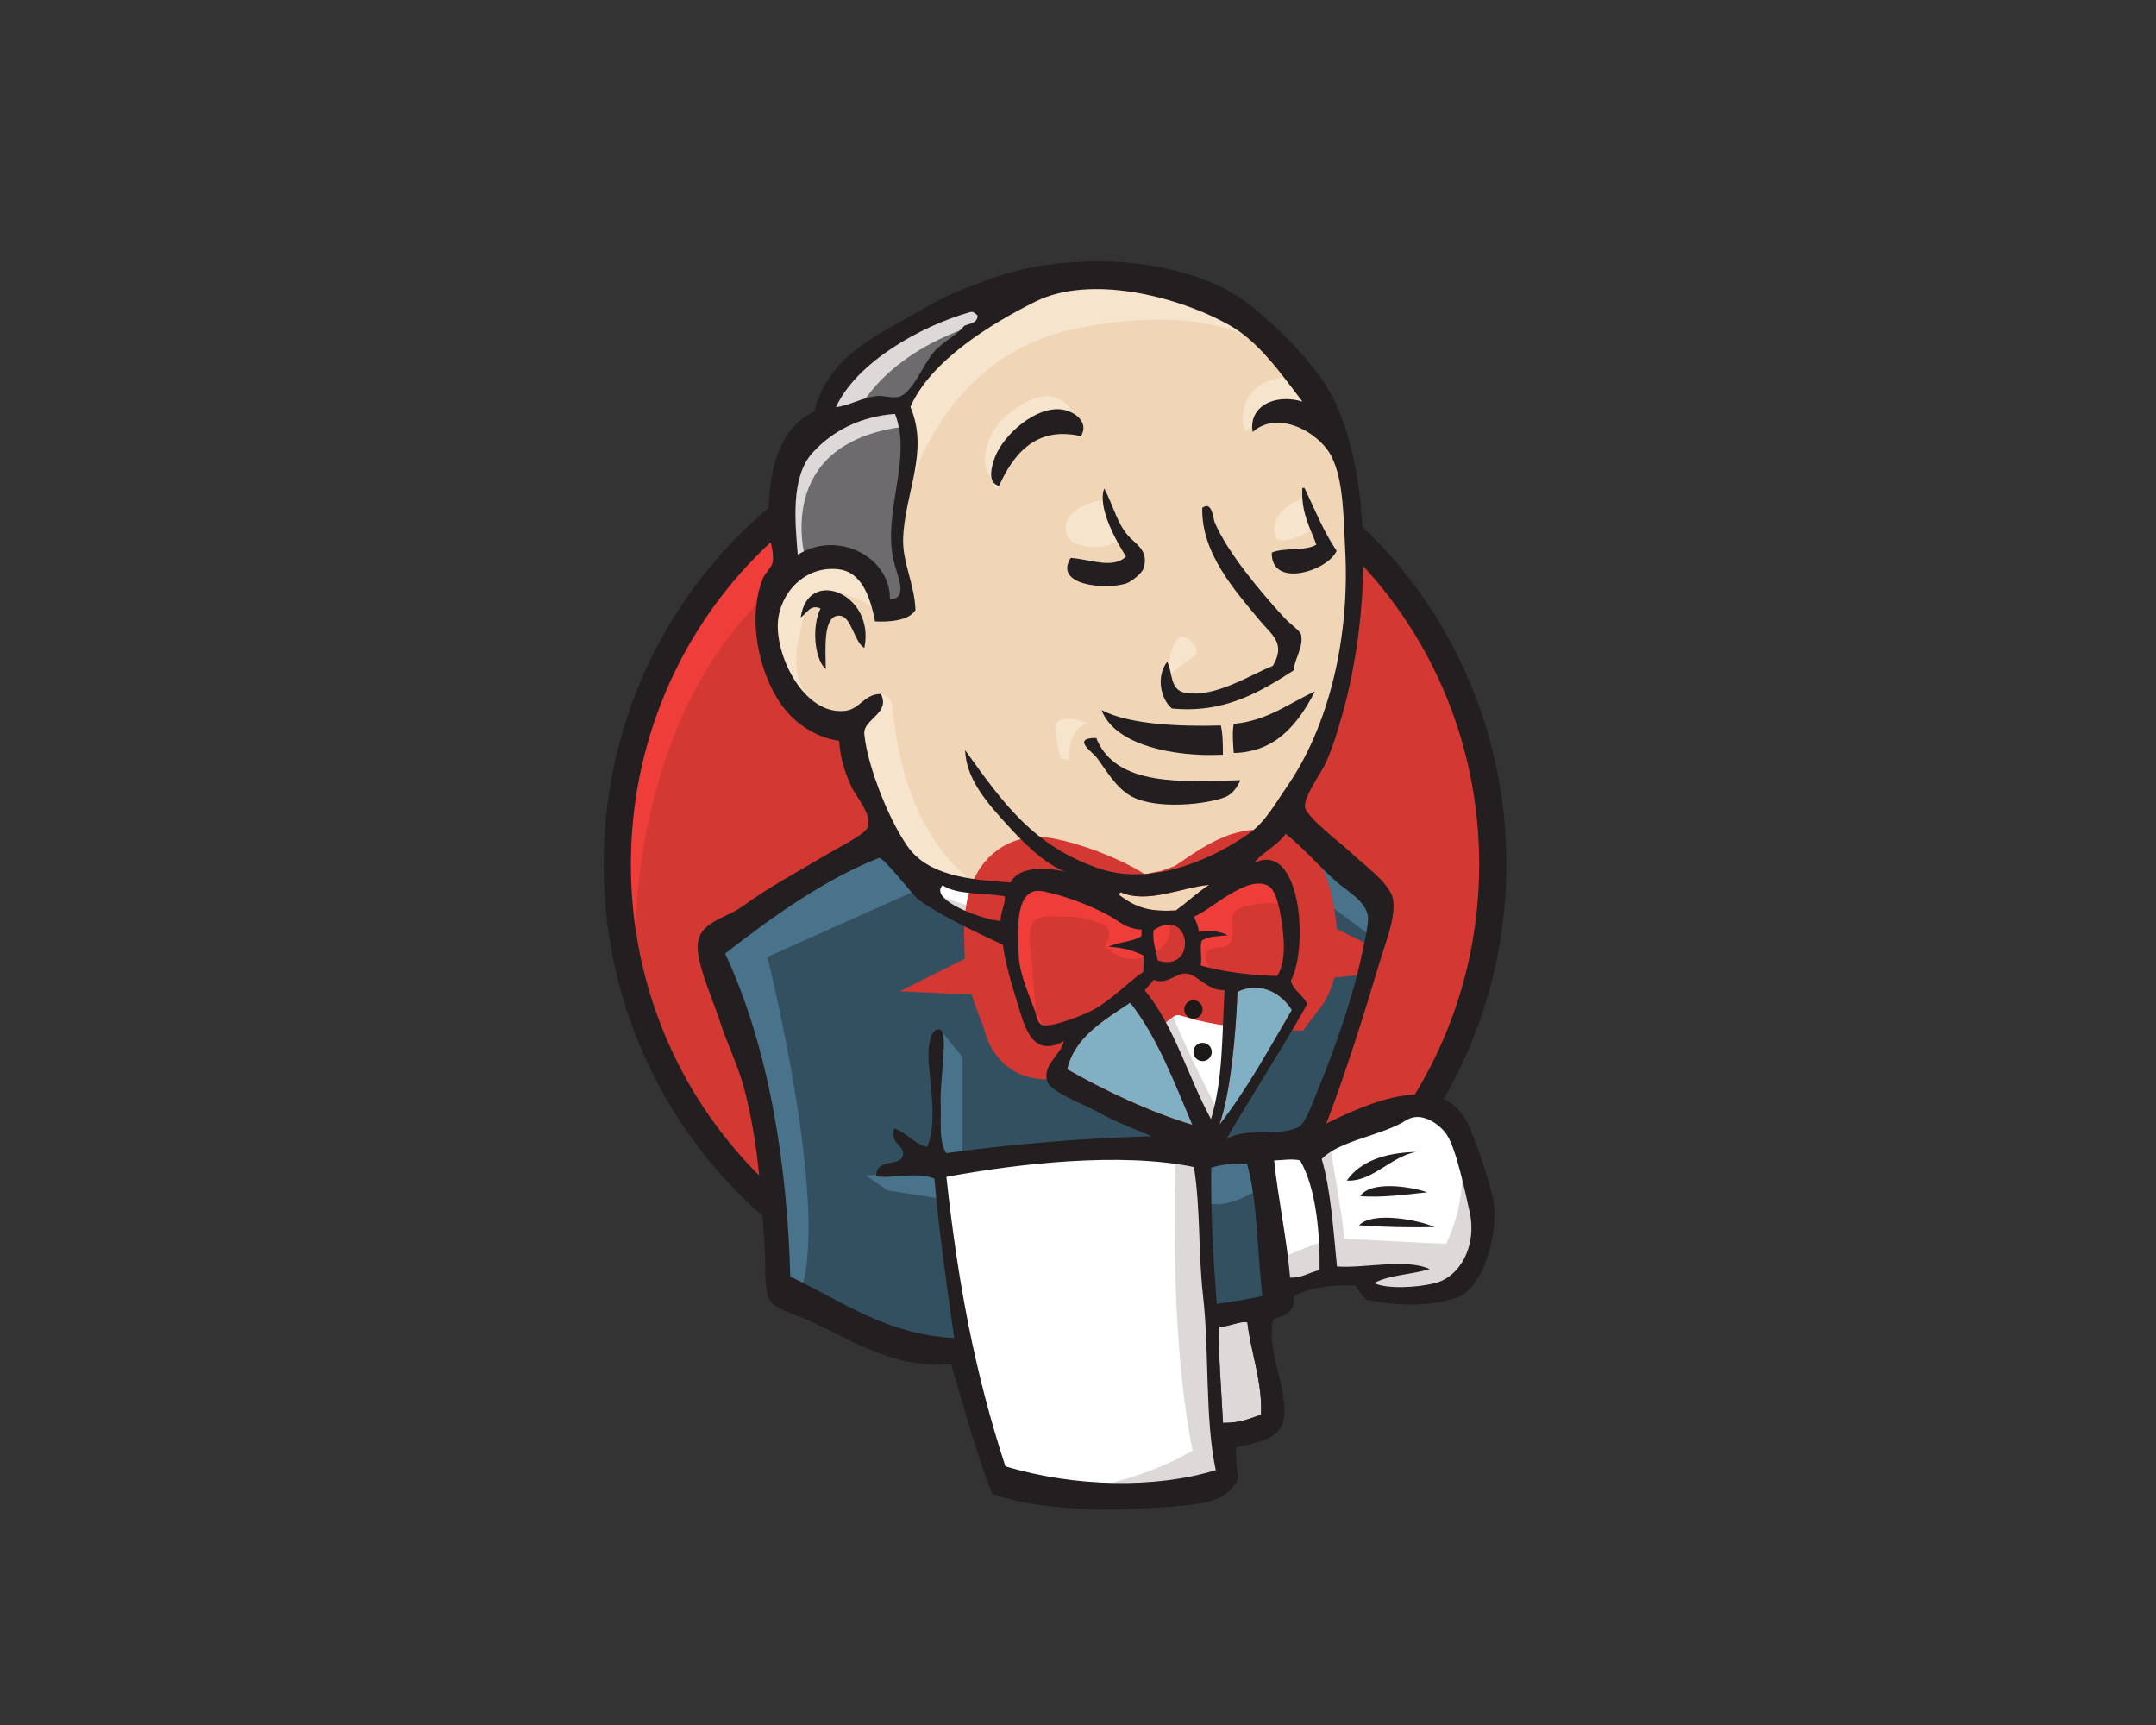 <?xml version="1.0" encoding="UTF-8"?>
<svg width="50px" height="40px" viewBox="0 0 50 40" version="1.1" xmlns="http://www.w3.org/2000/svg" xmlns:xlink="http://www.w3.org/1999/xlink">
    <rect x="0" y="0" width="50" height="40" fill="#333333" stroke="none"/>
    <!-- Generator: Sketch 53.2 (72643) - https://sketchapp.com -->
    <title>Jenkins_logo</title>
    <desc>Created with Sketch.</desc>
    <g id="Jenkins_logo" stroke="none" stroke-width="1" fill="none" fill-rule="evenodd">
        <g transform="translate(14, 6)" id="g10">
            <g transform="translate(10.5, 14.5) scale(-1, 1) rotate(-180) translate(-10.5, -14.5) ">
                <g id="g3393">
                    <path d="M20.619,14.995 C20.619,9.261 16.074,4.613 10.467,4.613 C4.861,4.613 0.315,9.261 0.315,14.995 C0.315,20.729 4.861,25.377 10.467,25.377 C16.074,25.377 20.619,20.729 20.619,14.995" id="path22" fill="#D33833"></path>
                    <path d="M0.729,12.423 C0.729,12.423 -0.006,23.25 9.972,23.559 L9.276,24.719 L3.862,22.902 L2.315,21.123 L0.961,18.533 L0.188,15.517 L0.42,13.506" id="path24" fill="#EF3D3A" fill-rule="nonzero"></path>
                    <path d="M3.514,22.077 C1.733,20.255 0.631,17.739 0.631,14.956 L0.631,14.956 C0.631,12.173 1.733,9.657 3.514,7.835 L3.514,7.835 C5.296,6.014 7.752,4.889 10.467,4.889 L10.467,4.889 C13.182,4.889 15.638,6.014 17.42,7.835 L17.42,7.835 C19.201,9.657 20.304,12.173 20.304,14.956 L20.304,14.956 C20.304,17.739 19.201,20.255 17.42,22.077 L17.42,22.077 C15.638,23.898 13.182,25.023 10.467,25.023 L10.467,25.023 C7.752,25.023 5.296,23.898 3.514,22.077 L3.514,22.077 Z M3.063,7.395 C1.17,9.33 0,12.005 0,14.956 L0,14.956 C0,17.907 1.17,20.582 3.063,22.517 L3.063,22.517 C4.956,24.453 7.576,25.654 10.467,25.653 L10.467,25.653 C13.359,25.654 15.979,24.453 17.871,22.517 L17.871,22.517 C19.764,20.582 20.935,17.907 20.934,14.956 L20.934,14.956 C20.935,12.005 19.764,9.33 17.871,7.395 L17.871,7.395 C15.979,5.459 13.359,4.259 10.467,4.259 L10.467,4.259 C7.576,4.259 4.956,5.459 3.063,7.395 L3.063,7.395 L3.063,7.395 Z" id="path26" fill="#231F20" fill-rule="nonzero"></path>
                    <polyline id="path28" fill="#F0D6B7" points="14.741 14.937 13.194 14.705 11.105 14.473 9.752 14.434 8.437 14.473 7.431 14.782 6.542 15.749 5.846 17.721 5.691 18.146 4.763 18.456 4.221 19.345 3.834 20.621 4.26 21.742 5.265 22.09 6.078 21.704 6.464 20.853 6.928 20.93 7.083 21.124 6.928 22.013 6.89 23.134 7.122 24.681 7.113 25.565 7.818 26.692 9.055 27.581 11.221 28.509 13.619 28.161 15.707 26.653 16.674 25.106 17.293 23.985 17.448 21.201 16.984 18.804 16.133 16.677 15.321 15.556"></polyline>
                    <polyline id="path30" fill="#335061" points="13.426 8.248 7.895 8.016 7.895 7.088 8.359 3.84 8.127 3.569 4.26 4.884 3.989 5.348 3.602 9.717 2.713 12.346 2.52 12.965 5.613 15.092 6.58 15.478 7.431 14.434 8.166 13.777 9.017 13.506 9.404 13.39 9.868 11.38 10.216 10.954 11.105 11.264 10.486 10.065 13.851 8.48 13.426 8.248"></polyline>
                    <polyline id="path32" fill="#6D6B6D" points="4.26 21.742 5.265 22.09 6.078 21.704 6.464 20.853 6.928 20.93 7.044 21.394 6.812 22.284 7.044 24.41 6.851 25.57 7.547 26.382 9.055 27.581 8.63 28.161 6.503 27.117 5.613 26.421 5.111 25.338 4.337 24.294 4.105 23.057 4.26 21.742"></polyline>
                    <path d="M5.846,25.377 C5.846,25.377 6.426,26.808 8.746,27.504 C11.067,28.2 8.862,28.006 8.862,28.006 L6.348,27.04 L5.381,26.073 L4.956,25.3 L5.846,25.377" id="path34" fill="#DCD9D8"></path>
                    <path d="M4.685,22.013 C4.685,22.013 3.873,24.72 6.967,25.106 L6.851,25.57 L4.724,25.068 L4.105,23.057 L4.26,21.742 L4.685,22.013" id="path36" fill="#DCD9D8"></path>
                    <path d="M5.923,18.417 L6.429,18.908 C6.429,18.908 6.658,18.881 6.696,18.61 C6.735,18.34 6.851,15.904 8.514,14.589 C8.666,14.469 7.277,14.782 7.277,14.782 L6.039,16.716" id="path38" fill="#F7E4CD"></path>
                    <path d="M13.039,19.152 C13.039,19.152 13.129,20.324 13.445,20.234 C13.761,20.144 13.761,19.828 13.761,19.828 C13.761,19.828 12.994,19.332 13.039,19.152" id="path40" fill="#F7E4CD"></path>
                    <path d="M16.249,23.444 C16.249,23.444 15.611,23.309 15.553,22.748 C15.494,22.186 16.249,22.632 16.365,22.67" id="path42" fill="#F7E4CD" fill-rule="nonzero"></path>
                    <path d="M11.569,23.405 C11.569,23.405 10.718,23.289 10.718,22.748 C10.718,22.206 11.685,22.245 11.956,22.477" id="path44" fill="#F7E4CD" fill-rule="nonzero"></path>
                    <path d="M6.31,20.892 C6.31,20.892 4.84,21.781 4.685,20.93 C4.531,20.08 4.182,19.461 4.917,18.572 L4.415,18.726 L3.951,19.925 L3.796,21.085 L4.685,22.013 L5.691,21.936 L6.271,21.472 L6.31,20.892" id="path46" fill="#F7E4CD"></path>
                    <path d="M7.006,23.328 C7.006,23.328 7.663,26.73 10.989,27.388 C13.728,27.929 15.166,27.272 15.707,26.653 C15.707,26.653 13.271,29.553 10.95,28.664 C8.63,27.774 6.928,26.15 6.967,25.106 C7.033,23.328 7.006,23.328 7.006,23.328" id="path48" fill="#F7E4CD"></path>
                    <path d="M15.978,26.266 C15.978,26.266 14.857,26.305 14.818,25.3 C14.818,25.3 14.818,25.145 14.895,24.99 C14.895,24.99 15.785,25.996 16.326,25.454" id="path50" fill="#F7E4CD"></path>
                    <path d="M11.067,24.886 C11.067,24.886 10.874,26.429 9.558,25.532 C8.707,24.952 8.785,24.14 8.939,23.985 C9.094,23.83 9.052,23.519 9.17,23.733 C9.288,23.946 9.249,24.642 9.674,24.836 C10.1,25.029 10.797,25.245 11.067,24.886" id="path52" fill="#F7E4CD"></path>
                    <path d="M7.431,14.434 L3.796,12.81 C3.796,12.81 5.304,6.817 4.531,4.961 L3.989,5.154 L3.951,7.436 L2.945,11.766 L2.52,12.965 L6.31,15.517 L7.431,14.434" id="path54" fill="#49728B"></path>
                    <path d="M7.805,11.12 L8.321,10.49 L8.321,8.17 L7.702,8.17 C7.702,8.17 7.625,9.794 7.625,9.988 C7.625,10.181 7.702,10.877 7.702,10.877" id="path56" fill="#49728B"></path>
                    <polyline id="path58" fill="#49728B" points="7.818 7.822 6.078 7.745 6.58 7.397 7.818 7.204"></polyline>
                    <polyline id="path60" fill="#335061" points="13.774 8.209 15.205 8.248 15.553 4.69 14.083 4.497 13.774 8.209"></polyline>
                    <path d="M14.16,8.209 L16.326,8.325 C16.326,8.325 17.216,10.568 17.216,10.684 C17.216,10.8 17.989,13.932 17.989,13.932 L16.249,15.749 L15.901,16.058 L14.973,15.13 L14.973,11.534 L14.16,8.209" id="path62" fill="#335061"></path>
                    <path d="M15.127,8.48 L13.774,8.209 L13.967,7.126 C14.47,6.894 15.321,7.513 15.321,7.513" id="path64" fill="#49728B"></path>
                    <polyline id="path66" fill="#49728B" points="15.166 15.246 17.873 13.236 17.951 14.164 15.901 16.058 15.166 15.246"></polyline>
                    <polyline id="path68" fill="#FFFFFF" points="9.16 0.591 8.359 3.84 7.961 6.237 7.895 8.016 11.519 8.209 13.774 8.209 13.569 4.149 13.917 1.017 13.878 0.437 10.939 0.205 9.16 0.591"></polyline>
                    <path d="M13.271,8.248 C13.271,8.248 13.078,4.226 13.658,1.365 C13.658,1.365 12.498,0.63 10.796,0.437 L14.044,0.553 L14.431,0.785 L13.967,7.126 L13.851,8.48" id="path70" fill="#DCD9D8"></path>
                    <polyline id="path72" fill="#FFFFFF" points="15.619 4.999 17.127 5.425 19.989 5.579 20.414 6.894 19.641 9.175 18.751 9.291 17.514 8.905 16.326 8.325 15.696 8.441 15.205 8.248"></polyline>
                    <path d="M15.591,5.773 C15.591,5.773 16.597,6.237 16.752,6.198 L16.326,8.325 L16.829,8.518 C16.829,8.518 17.177,6.508 17.177,6.276 C17.177,6.276 19.343,6.16 19.536,6.16 C19.536,6.16 20,7.049 19.884,7.977 L20.31,6.74 L20.348,6.044 L19.73,5.116 L19.033,4.961 L17.873,5 L17.487,5.502 L16.133,5.309 L15.707,5.154" id="path74" fill="#DCD9D8"></path>
                    <path d="M14.072,8.518 L13.221,10.683 L12.331,11.959 C12.331,11.959 12.525,12.501 12.795,12.501 C13.066,12.501 13.685,12.501 13.685,12.501 L14.536,12.191 L14.458,10.761 L14.072,8.518" id="path76" fill="#FFFFFF" fill-rule="nonzero"></path>
                    <path d="M14.238,9.253 C14.238,9.253 13.155,11.341 13.155,11.65 C13.155,11.65 13.348,12.114 13.619,11.998 C13.89,11.882 14.47,11.573 14.47,11.573 L14.47,12.308 L13.155,12.578 L12.266,12.462 L13.774,8.905 L14.083,8.866" id="path78" fill="#DCD9D8"></path>
                    <polyline id="path80" fill="#FFFFFF" fill-rule="nonzero" points="9.508 14.357 8.437 14.473 7.431 14.782 7.431 14.434 7.922 13.893 9.469 13.197"></polyline>
                    <path d="M7.779,14.241 C7.779,14.241 8.978,13.738 9.365,13.854 L9.404,13.39 L8.321,13.622 L7.663,14.086 L7.779,14.241" id="path82" fill="#DCD9D8"></path>
                    <path d="M15.614,12.369 C14.958,12.388 14.365,12.466 13.846,12.613 C13.882,12.825 13.816,13.034 13.869,13.187 C14.013,13.292 14.256,13.29 14.474,13.314 C14.285,13.407 14.02,13.444 13.801,13.39 C13.796,13.538 13.73,13.63 13.69,13.745 C14.059,13.877 14.93,14.74 15.42,14.454 C15.653,14.318 15.752,13.542 15.771,13.164 C15.786,12.851 15.742,12.535 15.614,12.369" id="path84" fill="#D33833"></path>
                    <path d="M15.614,12.369 C14.958,12.388 14.365,12.466 13.846,12.613 C13.882,12.825 13.816,13.034 13.869,13.187 C14.013,13.292 14.256,13.29 14.474,13.314 C14.285,13.407 14.02,13.444 13.801,13.39 C13.796,13.538 13.73,13.63 13.69,13.745 C14.059,13.877 14.93,14.74 15.42,14.454 C15.653,14.318 15.752,13.542 15.771,13.164 C15.786,12.851 15.742,12.535 15.614,12.369 Z" id="path86" stroke="#D33833" stroke-width="2.5"></path>
                    <path d="M12.476,13.442 C12.475,13.392 12.473,13.342 12.471,13.292 C12.266,13.157 11.935,13.159 11.71,13.046 C12.042,13.031 12.303,12.952 12.528,12.839 C12.523,12.714 12.519,12.589 12.514,12.464 C12.138,12.207 11.795,11.824 11.353,11.583 C11.144,11.469 10.41,11.176 10.188,11.228 C10.062,11.257 10.05,11.413 10,11.56 C9.893,11.875 9.646,12.377 9.625,12.851 C9.597,13.451 9.537,14.455 10.183,14.332 C10.704,14.232 11.31,13.992 11.713,13.772 C11.96,13.637 12.102,13.47 12.476,13.442" id="path88" fill="#D33833"></path>
                    <path d="M12.476,13.442 C12.475,13.392 12.473,13.342 12.471,13.292 C12.266,13.157 11.935,13.159 11.71,13.046 C12.042,13.031 12.303,12.952 12.528,12.839 C12.523,12.714 12.519,12.589 12.514,12.464 C12.138,12.207 11.795,11.824 11.353,11.583 C11.144,11.469 10.41,11.176 10.188,11.228 C10.062,11.257 10.05,11.413 10,11.56 C9.893,11.875 9.646,12.377 9.625,12.851 C9.597,13.451 9.537,14.455 10.183,14.332 C10.704,14.232 11.31,13.992 11.713,13.772 C11.96,13.637 12.102,13.47 12.476,13.442 L12.476,13.442 Z" id="path90" stroke="#D33833" stroke-width="2.5"></path>
                    <path d="M12.849,12.727 C12.792,13.053 12.726,13.146 12.752,13.431 C13.622,14.011 13.786,12.434 12.849,12.727" id="path92" fill="#D33833"></path>
                    <path d="M12.849,12.727 C12.792,13.053 12.726,13.146 12.752,13.431 C13.622,14.011 13.786,12.434 12.849,12.727 Z" id="path94" stroke="#D33833" stroke-width="2.5"></path>
                    <path d="M14.11,12.462 C14.11,12.462 13.839,12.849 14.033,12.965 C14.226,13.081 14.42,12.965 14.536,13.158 C14.652,13.351 14.536,13.467 14.574,13.699 C14.613,13.931 14.807,13.97 15,14.009 C15.193,14.047 15.735,14.125 15.812,13.931 L15.58,14.627 L15.116,14.782 L13.646,13.931 L13.569,13.506 L13.569,12.655" id="path96" fill="#EF3D3A"></path>
                    <path d="M10.05,11.186 C10.003,11.789 9.954,12.392 9.899,12.995 C9.817,13.895 10.115,13.738 10.896,13.738 C11.015,13.738 11.63,13.596 11.674,13.506 C11.885,13.075 11.321,13.171 11.917,12.846 C12.42,12.572 13.308,13.013 13.105,13.622 C12.991,13.757 12.512,13.664 12.341,13.753 C12.039,13.91 11.736,14.066 11.434,14.223 C11.05,14.422 10.161,14.713 9.752,14.434 C8.713,13.728 9.817,11.964 10.188,11.228" id="path98" fill="#EF3D3A"></path>
                    <path d="M11.067,24.886 C10.013,25.131 9.489,24.445 9.17,23.733 C8.885,23.802 8.998,24.19 9.07,24.387 C9.259,24.906 10.019,25.597 10.64,25.503 C10.908,25.463 11.27,25.218 11.067,24.886" id="path100" fill="#231F20"></path>
                    <path d="M16.203,23.686 C16.22,23.685 16.236,23.684 16.253,23.684 C16.491,23.189 16.697,22.665 16.998,22.228 C16.797,21.759 15.474,21.344 15.494,22.186 C15.78,22.311 16.274,22.212 16.528,22.371 C16.381,22.774 16.169,23.116 16.203,23.686" id="path102" fill="#231F20"></path>
                    <path d="M11.607,23.673 C11.833,23.258 11.906,22.823 12.228,22.51 C12.372,22.369 12.654,22.197 12.514,21.805 C12.482,21.713 12.243,21.507 12.106,21.466 C11.604,21.318 10.433,21.436 10.83,22.062 C11.245,22.042 11.803,21.792 12.114,22.094 C11.875,22.475 11.45,23.229 11.607,23.673" id="path104" fill="#231F20"></path>
                    <path d="M16.015,19.463 C15.258,18.977 14.415,18.449 13.176,18.571 C12.911,18.801 12.81,19.314 13.067,19.652 C13.201,19.422 13.117,18.998 13.49,18.935 C14.193,18.814 15.012,19.365 15.517,19.557 C15.831,20.086 15.49,20.28 15.208,20.62 C14.63,21.317 13.854,22.181 13.882,23.225 C14.116,23.394 14.136,22.966 14.169,22.888 C14.471,22.182 15.231,21.278 15.786,20.673 C15.922,20.524 16.147,20.381 16.172,20.283 C16.244,19.996 15.984,19.653 16.015,19.463" id="path106" fill="#231F20"></path>
                    <path d="M6.045,19.974 C5.808,20.109 5.751,20.705 5.473,20.722 C5.076,20.746 5.148,19.949 5.15,19.483 C4.876,19.731 4.828,20.496 5.029,20.889 C4.8,21.002 4.697,20.765 4.57,20.682 C4.734,21.868 6.306,21.232 6.045,19.974" id="path108" fill="#231F20"></path>
                    <path d="M16.496,18.968 C16.144,18.299 15.646,17.561 14.613,17.539 C14.592,17.756 14.576,18.085 14.614,18.215 C15.404,18.291 15.891,18.693 16.496,18.968" id="path110" fill="#231F20"></path>
                    <path d="M11.547,18.534 C12.206,18.188 13.417,18.151 14.312,18.177 C14.36,17.981 14.359,17.738 14.361,17.499 C13.21,17.442 11.849,17.726 11.547,18.534" id="path112" fill="#231F20"></path>
                    <path d="M11.422,17.888 C11.878,16.745 13.443,16.876 14.764,16.908 C14.706,16.759 14.58,16.584 14.423,16.52 C14,16.348 12.833,16.218 12.246,16.53 C11.873,16.728 11.634,17.175 11.43,17.437 C11.331,17.564 10.84,17.888 11.422,17.888" id="path114" fill="#231F20"></path>
                    <path d="M15.96,11.58 C15.425,10.664 14.913,9.724 14.279,8.917 C14.545,9.698 14.659,11.007 14.699,12.004 C15.255,12.264 15.732,11.946 15.96,11.58" id="path116" fill="#81B0C4"></path>
                    <path d="M18.836,8.289 C18.238,8.17 17.817,7.588 17.233,7.625 C17.554,8.078 18.117,8.268 18.836,8.289" id="path118" fill="#231F20"></path>
                    <path d="M19.1,7.353 C18.613,7.301 18.04,7.222 17.545,7.263 C17.779,7.621 18.682,7.497 19.1,7.353" id="path120" fill="#231F20"></path>
                    <path d="M19.27,6.545 C18.721,6.534 18.04,6.544 17.519,6.588 C17.827,6.919 18.914,6.711 19.27,6.545" id="path122" fill="#231F20"></path>
                    <path d="M14.928,4.336 C15.007,3.647 15.28,2.95 15.245,2.196 C14.942,2.093 14.768,2.004 14.362,2.005 C14.333,2.645 14.247,3.625 14.273,4.236 C14.473,4.223 14.767,4.379 14.928,4.336" id="path124" fill="#DCD9D8"></path>
                    <path d="M14.044,14.482 C13.769,14.303 13.534,14.078 13.27,13.887 C12.683,13.858 12.363,13.927 11.933,14.264 C11.94,14.291 11.983,14.279 11.985,14.312 C12.612,14.032 13.41,14.426 14.044,14.482" id="path126" fill="#F0D6B7"></path>
                    <path d="M10.749,10.205 C10.921,10.952 11.597,11.339 12.211,11.75 C12.844,10.947 13.229,9.913 13.653,8.916 C12.651,9.218 11.627,9.708 10.749,10.205" id="path128" fill="#81B0C4"></path>
                    <path d="M14.273,4.236 C14.247,3.625 14.333,2.645 14.362,2.005 C14.768,2.004 14.942,2.093 15.245,2.196 C15.28,2.95 15.007,3.647 14.928,4.336 C14.767,4.379 14.473,4.223 14.273,4.236 L14.273,4.236 Z M7.948,7.71 C8.216,5.248 8.604,3.179 9.316,0.999 C10.895,0.519 12.799,0.477 14.194,0.91 C13.938,2.14 14.05,3.638 13.9,4.951 C13.787,5.938 13.845,6.931 13.69,7.938 C11.999,8.29 9.608,8.02 7.948,7.71 L7.948,7.71 Z M14.09,7.923 C14.076,6.865 14.137,5.822 14.218,4.764 C14.624,4.825 14.9,4.865 15.277,4.948 C15.155,5.967 15.17,7.114 14.92,8.016 C14.632,8.013 14.378,8.019 14.09,7.923 L14.09,7.923 Z M16.15,8.093 C15.957,8.137 15.733,8.095 15.549,8.091 C15.635,7.229 15.845,6.278 15.919,5.374 C16.209,5.365 16.364,5.501 16.602,5.547 C16.615,6.341 16.533,7.435 16.15,8.093 L16.15,8.093 Z M19.269,5.244 C19.873,5.39 20.253,6.13 20.084,6.889 C19.971,7.4 19.769,8.361 19.553,8.687 C19.393,8.929 18.96,9.245 18.614,9.024 C18.052,8.664 17.062,8.559 16.652,8.124 C16.857,7.439 16.921,6.499 17.006,5.632 C17.708,5.588 18.573,5.825 19.157,5.574 C18.749,5.442 18.22,5.441 17.867,5.248 C18.155,5.109 18.83,5.137 19.269,5.244 L19.269,5.244 Z M13.653,8.916 C13.229,9.913 12.844,10.947 12.211,11.75 C11.597,11.339 10.921,10.952 10.749,10.205 C11.627,9.708 12.651,9.218 13.653,8.916 Z M14.699,12.004 C14.659,11.007 14.545,9.698 14.279,8.917 C14.913,9.724 15.425,10.664 15.96,11.58 C15.732,11.946 15.255,12.264 14.699,12.004 L14.699,12.004 Z M13.514,12.425 C13.273,12.451 13.069,12.149 12.757,12.28 C12.685,12.201 12.62,12.115 12.547,12.038 C13.237,11.206 13.551,10.026 14.084,9.049 C14.37,9.988 14.337,11.016 14.4,12.041 C14.007,12.016 13.789,12.396 13.514,12.425 Z M12.752,13.431 C12.726,13.146 12.792,13.053 12.849,12.727 C13.786,12.434 13.622,14.011 12.752,13.431 Z M11.713,13.772 C11.31,13.992 10.704,14.232 10.183,14.332 C9.537,14.455 9.597,13.451 9.625,12.851 C9.646,12.377 9.893,11.875 10,11.56 C10.05,11.413 10.062,11.257 10.188,11.228 C10.41,11.176 11.144,11.469 11.353,11.583 C11.795,11.824 12.138,12.207 12.514,12.464 C12.519,12.589 12.523,12.714 12.528,12.839 C12.303,12.952 12.042,13.031 11.71,13.046 C11.935,13.159 12.266,13.157 12.471,13.292 C12.473,13.342 12.475,13.392 12.476,13.442 C12.102,13.47 11.96,13.637 11.713,13.772 L11.713,13.772 Z M7.86,14.472 C7.525,14.132 8.799,13.668 9.204,13.643 C9.202,13.859 9.327,14.061 9.302,14.216 C8.82,14.3 8.187,14.244 7.86,14.472 L7.86,14.472 Z M11.985,14.312 C11.983,14.279 11.94,14.291 11.933,14.264 C12.363,13.927 12.683,13.858 13.27,13.887 C13.534,14.078 13.769,14.303 14.044,14.482 C13.41,14.426 12.612,14.032 11.985,14.312 L11.985,14.312 Z M15.771,13.164 C15.752,13.542 15.653,14.318 15.42,14.454 C14.93,14.74 14.059,13.877 13.69,13.745 C13.73,13.63 13.796,13.538 13.801,13.39 C14.02,13.444 14.285,13.407 14.474,13.314 C14.256,13.29 14.013,13.292 13.869,13.187 C13.816,13.034 13.882,12.825 13.846,12.613 C14.365,12.466 14.958,12.388 15.614,12.369 C15.742,12.535 15.786,12.851 15.771,13.164 L15.771,13.164 Z M7.296,14.143 C7.191,14.218 6.48,15.143 6.382,15.105 C5.095,14.597 3.891,13.72 2.816,12.89 C3.841,10.69 4.255,7.995 4.328,5.397 C5.503,4.848 6.535,4.056 8.129,3.973 C7.944,5.278 7.776,6.442 7.671,7.67 C7.271,7.839 6.696,7.663 6.321,7.723 C6.318,8.174 6.894,7.921 6.942,8.224 C6.978,8.454 6.625,8.471 6.74,8.833 C7.033,8.727 7.187,8.491 7.499,8.403 C7.785,9.028 7.495,10.133 7.536,10.655 C7.544,10.753 7.585,11.198 7.805,11.12 C7.999,11.05 7.794,9.936 7.815,9.442 C7.835,8.987 7.76,8.546 7.945,8.261 C9.485,8.47 11.05,8.606 12.716,8.652 C12.35,8.809 11.914,8.958 11.437,9.227 C11.178,9.373 10.362,9.676 10.287,9.922 C10.168,10.314 10.6,10.522 10.674,10.858 C9.896,10.434 9.745,11.265 9.561,11.853 C9.394,12.386 9.299,12.784 9.258,13.091 C8.589,13.41 7.873,13.733 7.296,14.143 L7.296,14.143 Z M15.09,14.993 C16.163,15.513 16.356,13.05 15.936,12.256 C16.001,12.02 16.224,11.929 16.315,11.716 C15.717,10.644 15.052,9.644 14.442,8.585 C14.896,8.867 15.545,8.635 16.079,8.847 C16.274,8.924 16.416,9.371 16.564,9.729 C16.971,10.713 17.398,11.954 17.588,12.893 C17.631,13.107 17.748,13.574 17.722,13.764 C17.675,14.105 17.212,14.358 16.977,14.569 C16.543,14.959 16.27,15.301 15.817,15.666 C15.634,15.395 15.24,15.213 15.09,14.993 L15.09,14.993 Z M4.843,24.501 C4.332,23.939 4.439,22.886 4.501,22.136 C5.425,22.717 6.651,22.09 6.639,21.102 C7.08,21.114 6.804,21.653 6.724,22 C6.464,23.134 7.163,24.366 6.756,25.403 C5.965,25.343 5.315,25.02 4.843,24.501 L4.843,24.501 Z M8.5,27.764 C7.343,27.436 5.86,26.595 5.385,25.556 C5.753,25.61 6.009,25.796 6.372,25.818 C6.509,25.827 6.689,25.761 6.846,25.8 C7.161,25.878 7.426,26.583 7.663,26.845 C7.894,27.101 8.172,27.21 8.362,27.444 C8.484,27.503 8.665,27.498 8.672,27.682 C8.619,27.738 8.563,27.782 8.5,27.764 L8.5,27.764 Z M14.522,27.455 C13.321,28.133 11.289,28.642 10.011,28.006 C8.981,27.492 7.588,26.642 7.113,25.565 C7.556,24.525 6.981,23.573 6.945,22.517 C6.925,21.956 7.209,21.465 7.231,20.854 C7.079,20.604 6.615,20.573 6.294,20.59 C6.186,21.131 5.997,21.739 5.44,21.8 C4.652,21.886 4.075,21.234 4.039,20.552 C3.997,19.751 4.655,18.422 5.588,18.515 C5.948,18.55 6.037,18.911 6.429,18.908 C6.642,18.483 6.101,18.35 6.045,18.046 C6.031,17.968 6.09,17.661 6.125,17.518 C6.294,16.818 6.672,15.912 7.044,15.379 C7.515,14.704 8.442,14.602 9.439,14.535 C9.618,14.919 10.274,14.888 10.701,14.787 C10.189,14.99 9.713,15.482 9.318,15.917 C8.864,16.417 8.405,16.953 8.382,17.605 C9.239,16.417 9.947,15.379 11.505,14.856 C12.684,14.461 14.061,15.037 14.967,15.673 C15.343,15.938 15.567,16.357 15.834,16.741 C16.834,18.179 17.3,20.231 17.198,22.22 C17.156,23.041 17.157,23.858 16.882,24.41 C16.594,24.987 15.621,25.504 15.052,24.982 C14.946,25.543 15.525,25.89 16.206,25.688 C15.721,26.314 15.211,27.066 14.522,27.455 L14.522,27.455 Z M16.759,8.946 C17.697,9.412 19.45,10.201 20.038,8.944 C20.255,8.481 20.51,7.697 20.622,7.219 C20.781,6.544 20.45,5.126 19.757,4.9 C19.144,4.7 18.429,4.712 17.691,4.86 C17.604,4.932 17.507,5.058 17.44,5.19 C16.913,5.21 16.419,5.161 16.003,4.945 C16.042,4.555 15.779,4.493 15.532,4.412 C15.348,3.686 15.898,2.738 15.767,2.075 C15.673,1.604 15.092,1.531 14.665,1.442 C14.652,1.18 14.684,0.961 14.713,0.74 C14.616,0.38 14.178,0.175 13.763,0.125 C12.399,-0.039 10.328,-0.112 9.015,0.359 C8.649,1.257 8.361,2.35 8.056,3.375 C6.776,3.238 5.741,3.927 4.765,4.379 C4.427,4.535 3.959,4.621 3.833,4.89 C3.711,5.151 3.761,5.65 3.731,6.121 C3.653,7.325 3.587,8.486 3.269,9.718 C3.126,10.271 2.878,10.759 2.704,11.292 C2.544,11.786 2.263,12.396 2.19,12.889 C2.082,13.619 2.769,13.66 3.209,13.976 C3.889,14.465 4.422,14.736 5.158,15.177 C5.376,15.308 6.033,15.639 6.108,15.791 C6.257,16.093 5.853,16.519 5.745,16.756 C5.574,17.131 5.485,17.449 5.461,17.819 C4.843,17.916 4.375,18.284 4.093,18.698 C3.625,19.383 3.301,20.652 3.705,21.616 C3.737,21.692 3.895,21.842 3.919,21.959 C3.965,22.188 3.832,22.494 3.824,22.738 C3.781,23.992 4.036,25.073 4.88,25.451 C5.223,26.816 6.45,27.27 7.606,27.948 C8.038,28.202 8.514,28.364 9.006,28.545 C10.77,29.194 13.477,29.072 14.942,27.965 C15.563,27.495 16.555,26.504 16.91,25.786 C17.848,23.891 17.782,20.724 17.126,18.418 C17.037,18.109 16.91,17.654 16.731,17.282 C16.607,17.023 16.22,16.503 16.267,16.274 C16.315,16.037 17.149,15.404 17.328,15.231 C17.65,14.921 18.261,14.509 18.311,14.117 C18.364,13.7 18.127,13.129 18.007,12.727 C17.606,11.384 17.214,10.143 16.759,8.946 L16.759,8.946 Z" id="path130" fill="#231F20"></path>
                    <path d="M10.499,18.242 C10.55,18.309 10.83,18.412 11.221,18.224 C11.221,18.224 10.757,18.146 10.796,17.373 L10.602,17.411 C10.602,17.411 10.403,18.113 10.499,18.242" id="path132" fill="#F7E4CD"></path>
                    <path d="M13.89,11.592 C13.89,11.475 13.795,11.38 13.677,11.38 C13.56,11.38 13.464,11.475 13.464,11.592 C13.464,11.71 13.56,11.805 13.677,11.805 C13.795,11.805 13.89,11.71 13.89,11.592" id="path134" fill="#1D1919"></path>
                    <path d="M14.102,10.606 C14.102,10.489 14.007,10.394 13.89,10.394 C13.772,10.394 13.677,10.489 13.677,10.606 C13.677,10.724 13.772,10.819 13.89,10.819 C14.007,10.819 14.102,10.724 14.102,10.606" id="path136" fill="#1D1919"></path>
                </g>
            </g>
        </g>
    </g>
</svg>